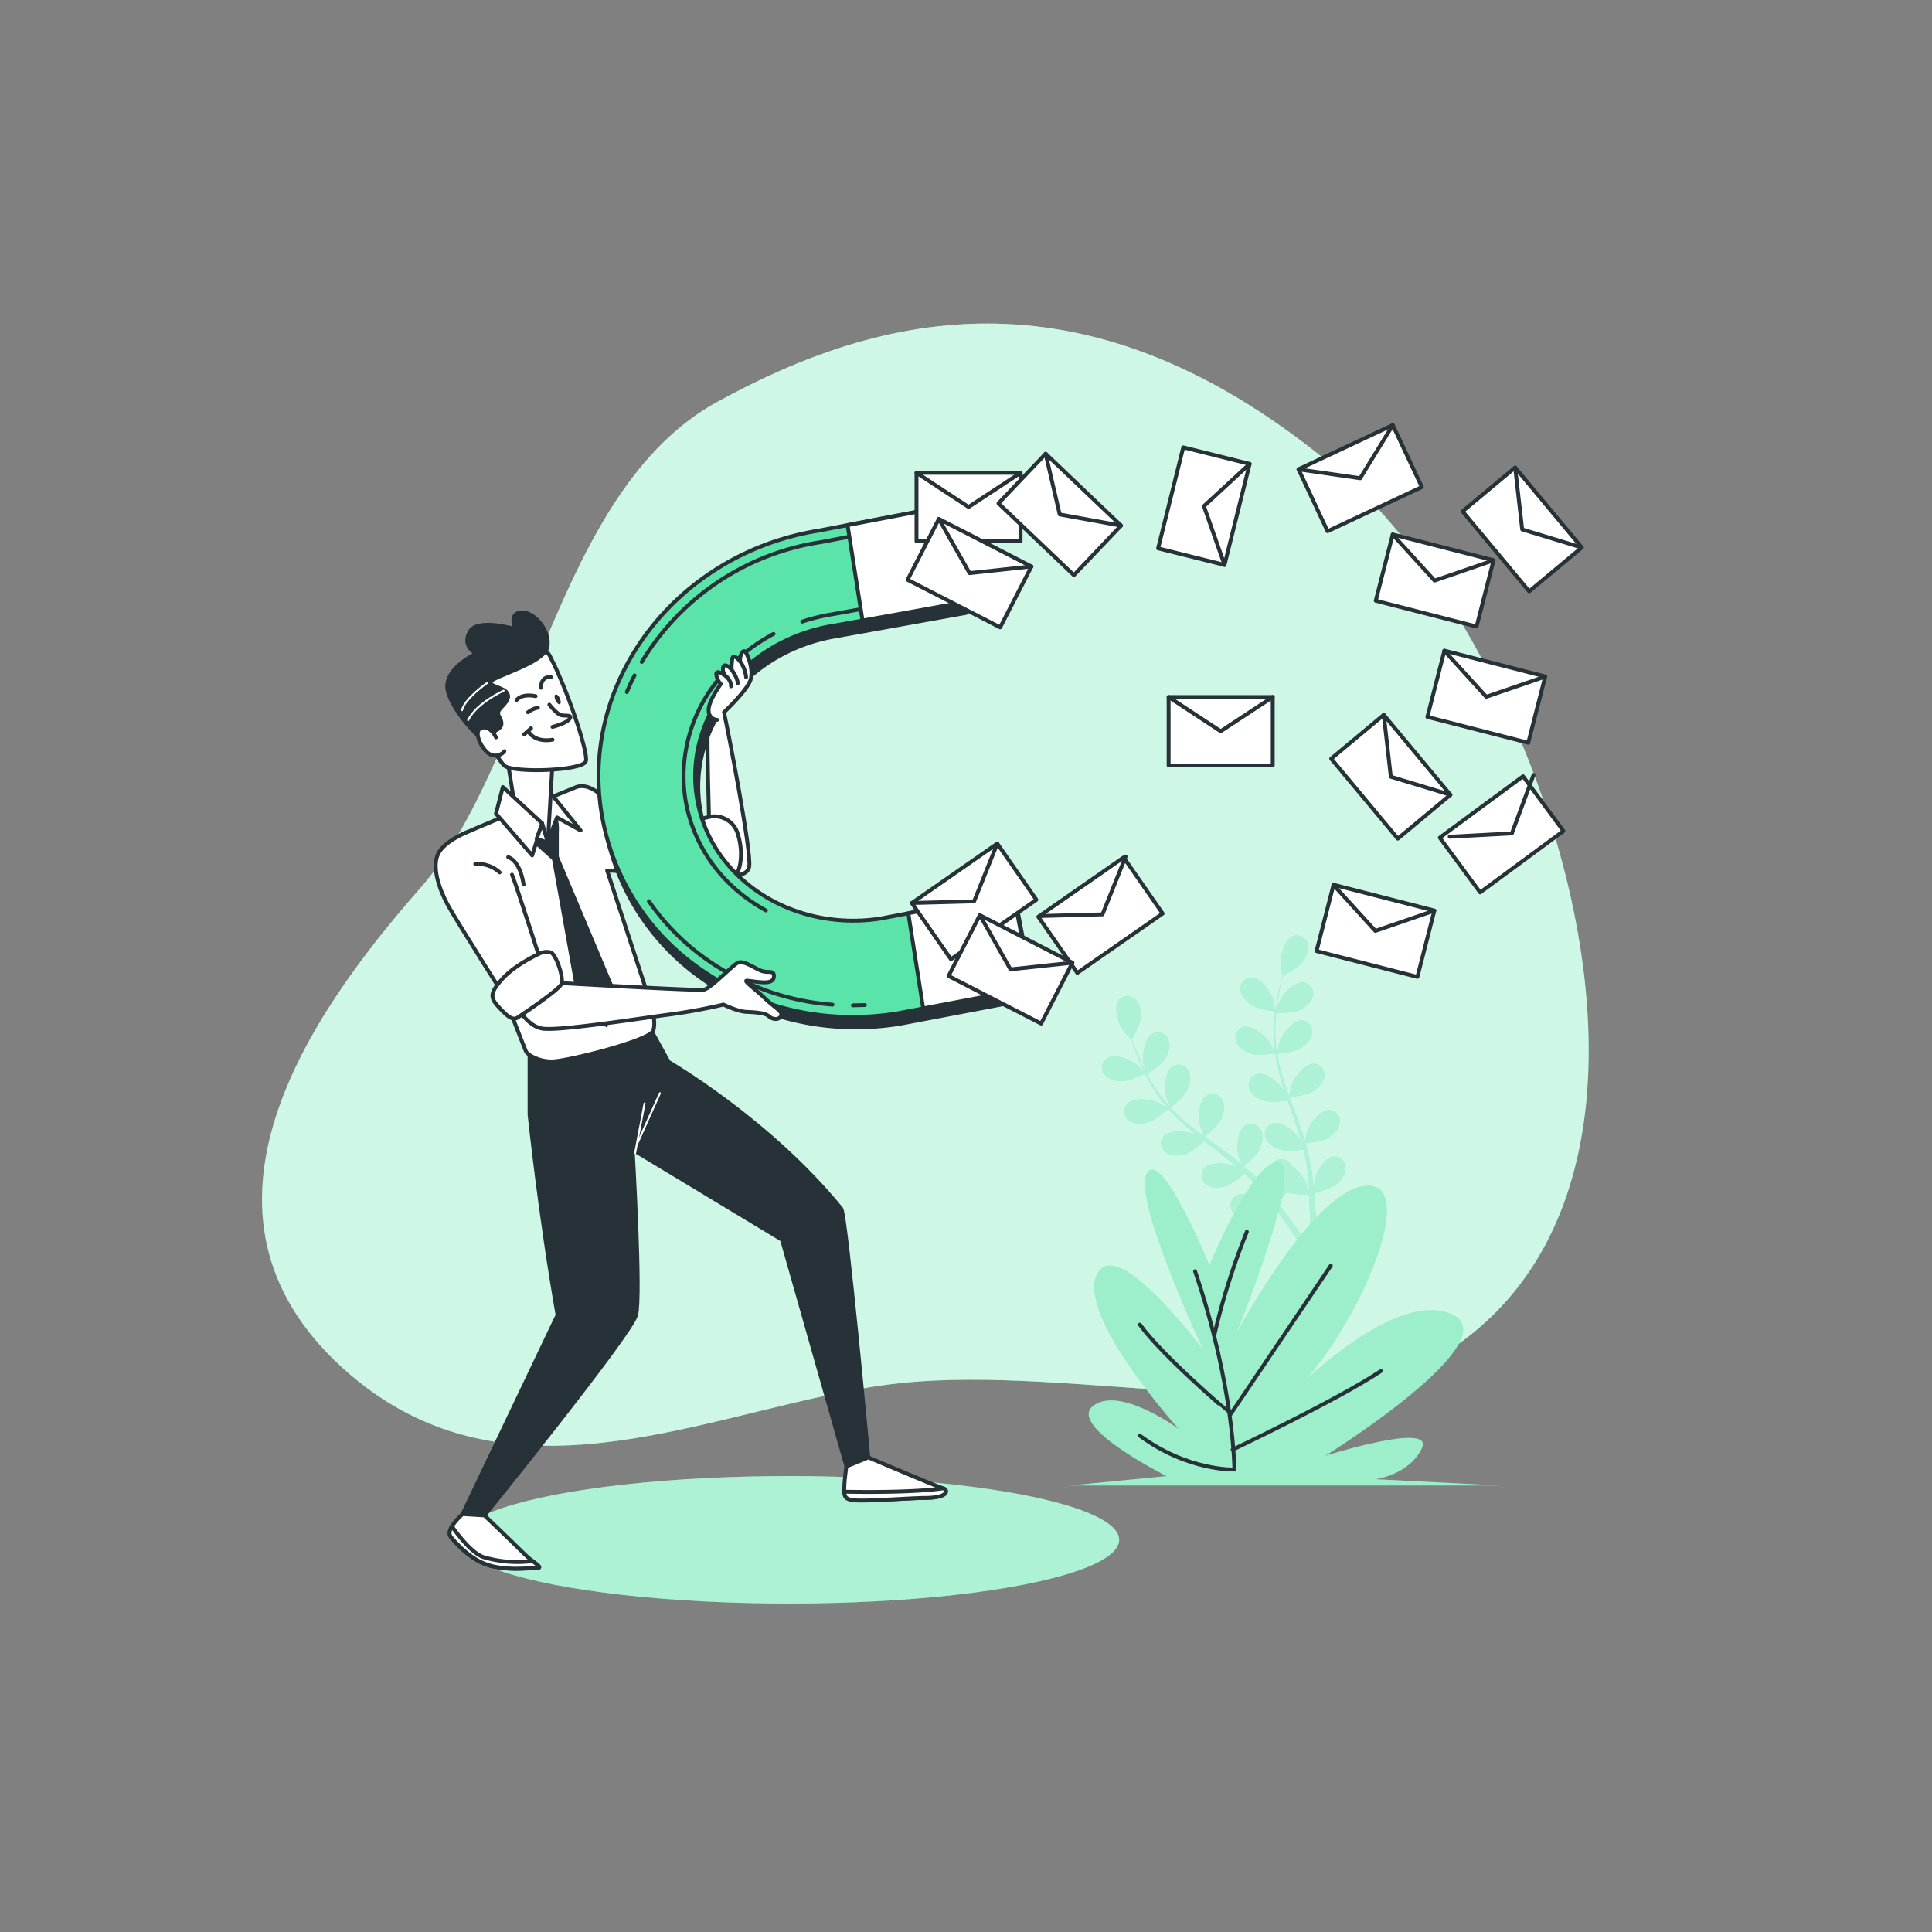 <svg xmlns="http://www.w3.org/2000/svg" viewBox="0 0 500 500"><rect x="0" y="0" width="500" height="500" fill="#808080" stroke="none"/><g id="freepik--background-simple--inject-23"><path d="M410.2,288.08c7.17-59.18-27.56-135.61-63.56-166.08-65-55-119-41-161-18s-48,93-77,126-64,84-20,124,98,9,144,4,107,13,140-7C395.68,337,407,314.24,410.2,288.08Z" style="fill:#5BE4A9"></path><path d="M410.2,288.08c7.17-59.18-27.56-135.61-63.56-166.08-65-55-119-41-161-18s-48,93-77,126-64,84-20,124,98,9,144,4,107,13,140-7C395.68,337,407,314.24,410.2,288.08Z" style="fill:#fff;opacity:0.7"></path></g><g id="freepik--Shadow--inject-23"><ellipse cx="204.14" cy="398.5" rx="85.5" ry="16.5" style="fill:#5BE4A9"></ellipse><ellipse cx="204.14" cy="398.5" rx="85.5" ry="16.5" style="fill:#fff;opacity:0.5"></ellipse></g><g id="freepik--Plants--inject-23"><path d="M330.08,261.73s-.54-2.9-.6-3.08c-.67-2.07-3.18-5.68-5.62-5.67a2.89,2.89,0,0,0-2.78,3.28c.18,1.71,1.72,3.17,3.11,4C325.82,261.26,330.08,261.73,330.08,261.73Z" style="fill:#5BE4A9"></path><path d="M334.8,242.2c-2.29.83-3.44,5.07-3.36,7.25,0,.19.44,3.11.48,3.09l0,0c-.18.67-.37,1.39-.57,2.18-.34,1.46-.72,3.12-1,4.94a49.47,49.47,0,0,0-.65,5.95,36.93,36.93,0,0,0,.22,6.68s0,.06,0,.08c-.3-.65-1.2-2.43-1.29-2.56-1.19-1.82-4.57-4.63-6.92-4A2.88,2.88,0,0,0,320,269.7c.62,1.6,2.49,2.6,4.06,3.05,1.76.5,5.69-.09,6-.14a52.28,52.28,0,0,0,1.45,6.66c.36,1.27.76,2.55,1.18,3.82-.27-.55-.53-1-.57-1.11-1.19-1.82-4.57-4.64-6.92-4a2.9,2.9,0,0,0-1.81,3.9c.62,1.6,2.49,2.6,4.06,3.05s4.94,0,5.83-.12c.17.49.33,1,.5,1.46.8,2.33,1.61,4.65,2.34,7,.26.81.48,1.62.71,2.43-.25-.49-.46-.9-.5-1-1.19-1.82-4.57-4.64-6.92-4a2.88,2.88,0,0,0-1.81,3.89c.62,1.61,2.49,2.61,4.06,3s4.62.06,5.67-.09c.21.83.42,1.67.58,2.49.1.56.23,1.09.3,1.66l.24,1.67c.11,1.06.23,2.16.31,3.2.06.73.1,1.42.15,2.11-.24-.81-.76-2.38-.82-2.51a11.22,11.22,0,0,0-3.73-4.24,3.36,3.36,0,0,0-.31-.56,2.88,2.88,0,0,0-4.24-.66c-1.85,1.59-1.39,6-.54,8,0,.12.74,1.34,1.18,2.1-.33-.41-.64-.81-1-1.23-.68-.82-1.38-1.63-2.13-2.5-.37-.41-.75-.83-1.14-1.24s-.82-.82-1.23-1.24c-1-.94-2-1.85-3.07-2.74.72-.59,3.27-2.74,4-4.2s1.25-3.51.49-5.05a2.89,2.89,0,0,0-4.09-1.3c-2.07,1.3-2.28,5.69-1.74,7.8,0,.13.59,1.6.91,2.4-.65-.53-1.29-1.06-1.95-1.58-1.93-1.49-3.93-2.94-5.91-4.39l-1.82-1.34c.26-.21,3.34-2.7,4.16-4.34.73-1.45,1.26-3.5.49-5a2.87,2.87,0,0,0-4.09-1.29c-2.07,1.29-2.27,5.68-1.74,7.79,0,.16.84,2.28,1.07,2.81-1.32-1-2.64-2-3.89-3a49.41,49.41,0,0,1-4.83-4.49c.12-.09,3.35-2.68,4.19-4.35.73-1.45,1.25-3.51.49-5.05a2.89,2.89,0,0,0-4.09-1.3c-2.07,1.3-2.28,5.69-1.74,7.8,0,.14.64,1.75.95,2.51l-.12.07a36.76,36.76,0,0,1-4-5.31c-.65-1-1.21-2.05-1.74-3.06.65-.42,3.6-2.37,4.52-3.79s1.63-3.35,1-5a2.88,2.88,0,0,0-3.92-1.74c-2.2,1.06-2.88,5.41-2.58,7.56,0,.12.31,1.29.54,2.14-.23-.45-.48-.92-.69-1.36-.8-1.66-1.43-3.23-2-4.63-.31-.79-.57-1.52-.81-2.2.43-.74,2.09-3.77,2.25-5.42s-.09-3.73-1.36-4.89a2.9,2.9,0,0,0-4.29.26c-1.45,2-.06,6.13,1.2,7.9.1.16,2.08,2.36,2.11,2.32l0,0c.22.66.45,1.36.73,2.13.52,1.41,1.12,3,1.89,4.68a51.77,51.77,0,0,0,2.73,5.31,37.67,37.67,0,0,0,3.88,5.45l.06.06c-.61-.37-2.35-1.36-2.49-1.42-2-.86-6.37-1.35-8,.49a2.88,2.88,0,0,0,.64,4.25c1.4,1,3.51.79,5.06.3,1.75-.55,4.7-3.21,4.94-3.43a50,50,0,0,0,4.88,4.76c1,.86,2,1.7,3.09,2.53l-1.09-.61c-2-.86-6.37-1.34-8,.5a2.87,2.87,0,0,0,.64,4.24c1.4,1,3.51.8,5.06.31s4.14-2.72,4.81-3.32l1.21.95c2,1.49,3.92,3,5.8,4.5.66.53,1.29,1.08,1.92,1.63-.47-.27-.88-.5-.94-.52-2-.86-6.37-1.35-8,.49a2.88,2.88,0,0,0,.63,4.24c1.41,1,3.52.8,5.07.31s3.88-2.5,4.68-3.21c.64.58,1.27,1.17,1.86,1.76.39.41.79.78,1.16,1.22l1.12,1.26c.68.83,1.39,1.68,2,2.5.45.57.87,1.12,1.29,1.68-.65-.54-1.95-1.57-2.07-1.65-1.84-1.15-6.09-2.29-7.95-.72a2.9,2.9,0,0,0,0,4.3c1.23,1.19,3.35,1.32,5,1.07,1.77-.28,5-2.36,5.36-2.63.7.92,1.37,1.83,2,2.69,2.16,3,3.84,5.54,5,7.34l.12.19,1.49-.73c-.08-.11-.15-.23-.24-.35-1.2-1.8-2.95-4.35-5.19-7.31-.71-.94-1.48-1.93-2.29-2.93a30.89,30.89,0,0,0,2.32-2.87,21.16,21.16,0,0,0,5.74.7c.07,1.15.14,2.27.18,3.33.15,3.68.14,6.74.1,8.88v.25l1.64-.79c0-2.13-.08-5-.3-8.41-.07-1.17-.17-2.42-.29-3.7.46-.12,4.17-1.07,5.57-2.19s2.6-2.66,2.56-4.38a2.89,2.89,0,0,0-3.18-2.89c-2.41.31-4.44,4.21-4.84,6.35,0,.13-.12,1.52-.17,2.41-.05-.53-.1-1-.15-1.57-.11-1.07-.25-2.13-.39-3.27l-.27-1.66c-.08-.56-.24-1.14-.35-1.71-.29-1.32-.66-2.65-1-4,.93-.1,4.24-.49,5.66-1.3s3-2.24,3.19-3.94a2.88,2.88,0,0,0-2.7-3.34c-2.44-.06-5,3.49-5.75,5.54,0,.13-.39,1.66-.57,2.51-.24-.8-.48-1.6-.75-2.4-.79-2.3-1.65-4.61-2.51-6.92-.26-.7-.51-1.41-.77-2.12.33,0,4.28-.41,5.86-1.32,1.41-.81,3-2.23,3.2-3.94a2.89,2.89,0,0,0-2.7-3.34c-2.44-.06-5,3.49-5.75,5.54-.06.16-.56,2.37-.66,2.93-.56-1.55-1.1-3.11-1.58-4.67a51.27,51.27,0,0,1-1.55-6.4c.16,0,4.27-.39,5.9-1.33,1.41-.81,3-2.23,3.19-3.94a2.88,2.88,0,0,0-2.7-3.34c-2.43-.06-5,3.49-5.75,5.55,0,.13-.42,1.81-.59,2.61h-.14a38.57,38.57,0,0,1-.37-6.62c0-1.21.12-2.38.24-3.51.77,0,4.31,0,5.86-.67s3.21-1.89,3.61-3.56a2.9,2.9,0,0,0-2.32-3.62c-2.41-.33-5.38,2.92-6.32,4.88-.05.11-.45,1.25-.73,2.09.06-.51.11-1,.18-1.52.25-1.83.59-3.49.9-4.95.18-.84.37-1.59.54-2.28.77-.39,3.82-2,4.87-3.29s2-3.16,1.56-4.83A2.89,2.89,0,0,0,334.8,242.2Z" style="fill:#5BE4A9"></path><path d="M290.73,279.78c1.91-.08,5.72-2,5.72-2s-2.05-2.11-2.2-2.23c-1.7-1.36-5.79-3-7.82-1.63a2.88,2.88,0,0,0-.5,4.26C287,279.47,289.11,279.84,290.73,279.78Z" style="fill:#5BE4A9"></path><g style="opacity:0.5"><path d="M330.08,261.73s-.54-2.9-.6-3.08c-.67-2.07-3.18-5.68-5.62-5.67a2.89,2.89,0,0,0-2.78,3.28c.18,1.71,1.72,3.17,3.11,4C325.82,261.26,330.08,261.73,330.08,261.73Z" style="fill:#fff"></path><path d="M334.8,242.2c-2.29.83-3.44,5.07-3.36,7.25,0,.19.44,3.11.48,3.09l0,0c-.18.67-.37,1.39-.57,2.18-.34,1.46-.72,3.12-1,4.94a49.47,49.47,0,0,0-.65,5.95,36.93,36.93,0,0,0,.22,6.68s0,.06,0,.08c-.3-.65-1.2-2.43-1.29-2.56-1.19-1.82-4.57-4.63-6.92-4A2.88,2.88,0,0,0,320,269.7c.62,1.6,2.49,2.6,4.06,3.05,1.76.5,5.69-.09,6-.14a52.28,52.28,0,0,0,1.45,6.66c.36,1.27.76,2.55,1.18,3.82-.27-.55-.53-1-.57-1.11-1.19-1.82-4.57-4.64-6.92-4a2.9,2.9,0,0,0-1.81,3.9c.62,1.6,2.49,2.6,4.06,3.05s4.94,0,5.83-.12c.17.49.33,1,.5,1.46.8,2.33,1.61,4.65,2.34,7,.26.81.48,1.62.71,2.43-.25-.49-.46-.9-.5-1-1.19-1.82-4.57-4.64-6.92-4a2.88,2.88,0,0,0-1.81,3.89c.62,1.61,2.49,2.61,4.06,3s4.62.06,5.67-.09c.21.83.42,1.67.58,2.49.1.56.23,1.09.3,1.66l.24,1.67c.11,1.06.23,2.16.31,3.2.06.73.1,1.42.15,2.11-.24-.81-.76-2.38-.82-2.51a11.22,11.22,0,0,0-3.73-4.24,3.36,3.36,0,0,0-.31-.56,2.88,2.88,0,0,0-4.24-.66c-1.85,1.59-1.39,6-.54,8,0,.12.74,1.34,1.18,2.1-.33-.41-.64-.81-1-1.23-.68-.82-1.38-1.63-2.13-2.5-.37-.41-.75-.83-1.14-1.24s-.82-.82-1.23-1.24c-1-.94-2-1.85-3.07-2.74.72-.59,3.27-2.74,4-4.2s1.25-3.51.49-5.05a2.89,2.89,0,0,0-4.09-1.3c-2.07,1.3-2.28,5.69-1.74,7.8,0,.13.59,1.6.91,2.4-.65-.53-1.29-1.06-1.95-1.58-1.93-1.49-3.93-2.94-5.91-4.39l-1.82-1.34c.26-.21,3.34-2.7,4.16-4.34.73-1.45,1.26-3.5.49-5a2.87,2.87,0,0,0-4.09-1.29c-2.07,1.29-2.27,5.68-1.74,7.79,0,.16.84,2.28,1.07,2.81-1.32-1-2.64-2-3.89-3a49.41,49.41,0,0,1-4.83-4.49c.12-.09,3.35-2.68,4.19-4.35.73-1.45,1.25-3.51.49-5.05a2.89,2.89,0,0,0-4.09-1.3c-2.07,1.3-2.28,5.69-1.74,7.8,0,.14.64,1.75.95,2.51l-.12.07a36.76,36.76,0,0,1-4-5.31c-.65-1-1.21-2.05-1.74-3.06.65-.42,3.6-2.37,4.52-3.79s1.63-3.35,1-5a2.88,2.88,0,0,0-3.92-1.74c-2.2,1.06-2.88,5.41-2.58,7.56,0,.12.31,1.29.54,2.14-.23-.45-.48-.92-.69-1.36-.8-1.66-1.43-3.23-2-4.63-.31-.79-.57-1.52-.81-2.2.43-.74,2.09-3.77,2.25-5.42s-.09-3.73-1.36-4.89a2.9,2.9,0,0,0-4.29.26c-1.45,2-.06,6.13,1.2,7.9.1.16,2.08,2.36,2.11,2.32l0,0c.22.66.45,1.36.73,2.13.52,1.41,1.12,3,1.89,4.68a51.77,51.77,0,0,0,2.73,5.31,37.67,37.67,0,0,0,3.88,5.45l.06.06c-.61-.37-2.35-1.36-2.49-1.42-2-.86-6.37-1.35-8,.49a2.88,2.88,0,0,0,.64,4.25c1.4,1,3.51.79,5.06.3,1.75-.55,4.7-3.21,4.94-3.43a50,50,0,0,0,4.88,4.76c1,.86,2,1.7,3.09,2.53l-1.09-.61c-2-.86-6.37-1.34-8,.5a2.87,2.87,0,0,0,.64,4.24c1.4,1,3.51.8,5.06.31s4.14-2.72,4.81-3.32l1.21.95c2,1.49,3.92,3,5.8,4.5.66.53,1.29,1.08,1.92,1.63-.47-.27-.88-.5-.94-.52-2-.86-6.37-1.35-8,.49a2.88,2.88,0,0,0,.63,4.24c1.41,1,3.52.8,5.07.31s3.88-2.5,4.68-3.21c.64.58,1.27,1.17,1.86,1.76.39.41.79.78,1.16,1.22l1.12,1.26c.68.83,1.39,1.68,2,2.5.45.57.87,1.12,1.29,1.68-.65-.54-1.95-1.57-2.07-1.65-1.84-1.15-6.09-2.29-7.95-.72a2.9,2.9,0,0,0,0,4.3c1.23,1.19,3.35,1.32,5,1.07,1.77-.28,5-2.36,5.36-2.63.7.92,1.37,1.83,2,2.69,2.16,3,3.84,5.54,5,7.34l.12.19,1.49-.73c-.08-.11-.15-.23-.24-.35-1.2-1.8-2.95-4.35-5.19-7.31-.71-.94-1.48-1.93-2.29-2.93a30.89,30.89,0,0,0,2.32-2.87,21.16,21.16,0,0,0,5.74.7c.07,1.15.14,2.27.18,3.33.15,3.68.14,6.74.1,8.88v.25l1.64-.79c0-2.13-.08-5-.3-8.41-.07-1.17-.17-2.42-.29-3.7.46-.12,4.17-1.07,5.57-2.19s2.6-2.66,2.56-4.38a2.89,2.89,0,0,0-3.18-2.89c-2.41.31-4.44,4.21-4.84,6.35,0,.13-.12,1.52-.17,2.41-.05-.53-.1-1-.15-1.57-.11-1.07-.25-2.13-.39-3.27l-.27-1.66c-.08-.56-.24-1.14-.35-1.71-.29-1.32-.66-2.65-1-4,.93-.1,4.24-.49,5.66-1.3s3-2.24,3.19-3.94a2.88,2.88,0,0,0-2.7-3.34c-2.44-.06-5,3.49-5.75,5.54,0,.13-.39,1.66-.57,2.51-.24-.8-.48-1.6-.75-2.4-.79-2.3-1.65-4.61-2.51-6.92-.26-.7-.51-1.41-.77-2.12.33,0,4.28-.41,5.86-1.32,1.41-.81,3-2.23,3.2-3.94a2.89,2.89,0,0,0-2.7-3.34c-2.44-.06-5,3.49-5.75,5.54-.06.16-.56,2.37-.66,2.93-.56-1.55-1.1-3.11-1.58-4.67a51.27,51.27,0,0,1-1.55-6.4c.16,0,4.27-.39,5.9-1.33,1.41-.81,3-2.23,3.19-3.94a2.88,2.88,0,0,0-2.7-3.34c-2.43-.06-5,3.49-5.75,5.55,0,.13-.42,1.81-.59,2.61h-.14a38.57,38.57,0,0,1-.37-6.62c0-1.21.12-2.38.24-3.51.77,0,4.31,0,5.86-.67s3.21-1.89,3.61-3.56a2.9,2.9,0,0,0-2.32-3.62c-2.41-.33-5.38,2.92-6.32,4.88-.05.11-.45,1.25-.73,2.09.06-.51.11-1,.18-1.52.25-1.83.59-3.49.9-4.95.18-.84.37-1.59.54-2.28.77-.39,3.82-2,4.87-3.29s2-3.16,1.56-4.83A2.89,2.89,0,0,0,334.8,242.2Z" style="fill:#fff"></path><path d="M290.73,279.78c1.91-.08,5.72-2,5.72-2s-2.05-2.11-2.2-2.23c-1.7-1.36-5.79-3-7.82-1.63a2.88,2.88,0,0,0-.5,4.26C287,279.47,289.11,279.84,290.73,279.78Z" style="fill:#fff"></path></g><path d="M313,327.48s11.55-27.87,18-26.66-11.09,44.43-11.09,44.43,20.34-38.37,34.21-38.37-5.09,42.41-22.65,56.54c0,0,27.73-29.88,43.91-23.42S343,376.75,343,376.75s28.2-8.89,25-2-12,8.07-12,8.07l31.89,1.62H276.92l25-2.42S276,369.07,282.93,363.82s22.19,6.06,22.19,6.06-26.35-29.08-21.27-40,27.74,19.79,27.74,19.79-18.49-39.17-14.79-46S313,327.48,313,327.48Z" style="fill:#5BE4A9"></path><path d="M313,327.48s11.55-27.87,18-26.66-11.09,44.43-11.09,44.43,20.34-38.37,34.21-38.37-5.09,42.41-22.65,56.54c0,0,27.73-29.88,43.91-23.42S343,376.75,343,376.75s28.2-8.89,25-2-12,8.07-12,8.07l31.89,1.62H276.92l25-2.42S276,369.07,282.93,363.82s22.19,6.06,22.19,6.06-26.35-29.08-21.27-40,27.74,19.79,27.74,19.79-18.49-39.17-14.79-46S313,327.48,313,327.48Z" style="fill:#fff;opacity:0.4"></path><path d="M309.28,329c10.17,30,10.17,51.31,10.17,51.31s-12,.46-24.5-8.78" style="fill:none;stroke:#263238;stroke-linecap:round;stroke-linejoin:round"></path><path d="M314.36,345.13a179.7,179.7,0,0,1,8.32-26.35" style="fill:none;stroke:#263238;stroke-linecap:round;stroke-linejoin:round"></path><path d="M344.41,327.56l-25.89,38.37S301,351.14,295,342.81" style="fill:none;stroke:#263238;stroke-linecap:round;stroke-linejoin:round"></path><path d="M319,375.17s27.28-12.94,38.37-20.34" style="fill:none;stroke:#263238;stroke-linecap:round;stroke-linejoin:round"></path></g><g id="freepik--Character--inject-23"><path d="M137.05,271.18v17.33s2.77,26.43,7.25,51.83l-24.58,51.5,5.66.34s37.9-46.84,39.23-51.84-.89-42.83-.89-42.83l38.66,23.33,16.67,58.67,5.67-2.33s-5.78-62.83-7-64.34c-18.55-22.87-44.67-38-44.67-38l-5.33-9.66Z" style="fill:#263238;stroke:#263238;stroke-linecap:round;stroke-linejoin:round"></path><line x1="164.38" y1="298.37" x2="166.81" y2="285.57" style="fill:none;stroke:#fff;stroke-linecap:round;stroke-linejoin:round;stroke-width:0.5px"></line><line x1="165.04" y1="295.72" x2="170.78" y2="282.92" style="fill:none;stroke:#fff;stroke-linecap:round;stroke-linejoin:round;stroke-width:0.5px"></line><path d="M183.61,215.91s-1.35,7.38.6,9.07,8.88,2.77,9.67-.59-5.73-36.7-6.52-40.06-3.15-1.38-3.94-.39S183.61,215.91,183.61,215.91Z" style="fill:#fff;stroke:#263238;stroke-linecap:round;stroke-linejoin:round"></path><path d="M149.18,203.68s-21.68,8.74-28.38,11.72-3.14,9.67-2.14,12,17.08,44,17.48,44.75,3,2.56,6.72,2.55,25.44-5.39,26.22-8-.61-6.71-.61-6.71l-11.34-34.7s27.64,1.5,29,1.3,4.92-4.55.76-8.68-30.22-11.17-31.6-12.35S151.55,202.88,149.18,203.68Z" style="fill:#fff;stroke:#263238;stroke-linecap:round;stroke-linejoin:round"></path><path d="M137.16,217.38l5.72,5.15,6.87,38.35,7.44,5.15,1.43-11.16-14-33.2v-6c0-1.43.57-4.87-3.15-6.58S132.58,209.94,137.16,217.38Z" style="fill:#263238"></path><path d="M183,211.56s-3.55,0-4.73,7.31.59,8.68,2.56,9.07,6.51,2,8.88-.39,2.57-7.7,1.19-11.84A6.27,6.27,0,0,0,183,211.56Z" style="fill:#fff;stroke:#263238;stroke-linecap:round;stroke-linejoin:round"></path><polygon points="141.38 203.87 150.26 214.92 144.15 211.56 141.97 217.29 141.38 203.87" style="fill:#fff;stroke:#263238;stroke-linecap:round;stroke-linejoin:round"></polygon><polygon points="142.96 197.95 141.78 218.08 133.29 209 131.32 196.57 142.96 197.95" style="fill:#fff;stroke:#263238;stroke-linecap:round;stroke-linejoin:round"></polygon><polygon points="130.13 203.67 140.31 213.08 137.73 221.38 128.36 210.58 130.13 203.67" style="fill:#fff;stroke:#263238;stroke-linecap:round;stroke-linejoin:round"></polygon><path d="M221.49,265.87a68.35,68.35,0,0,1-38.34-11.6,61.12,61.12,0,0,1-26.75-41.41C151,178.45,176.24,145.81,212.74,140l33.75-6.47L250,158.62l-32.78,5.89-.36.07c-23,3.59-39,23.51-35.72,44.42s24.56,34.91,47.46,31.43L263,233.88l4.68,24.46L233,264.93l-.4.07A72.24,72.24,0,0,1,221.49,265.87Z" style="fill:#263238;stroke:#263238;stroke-linecap:round;stroke-linejoin:round"></path><path d="M220.72,263.18a68.35,68.35,0,0,1-38.34-11.6,61.12,61.12,0,0,1-26.75-41.41c-5.42-34.41,19.84-67.06,56.34-72.86l33.75-6.47,3.46,25.09-32.78,5.89a2.25,2.25,0,0,1-.36.06c-23,3.59-39,23.52-35.71,44.43s24.55,34.91,47.46,31.43l34.48-6.55L267,255.65l-34.7,6.59-.4.07A72.24,72.24,0,0,1,220.72,263.18Z" style="fill:#5BE4A9;stroke:#263238;stroke-linecap:round;stroke-linejoin:round"></path><path d="M215.44,260a65,65,0,0,1-31.38-10.88,60.55,60.55,0,0,1-16.13-15.89" style="fill:#5BE4A9;stroke:#263238;stroke-linecap:round;stroke-linejoin:round"></path><path d="M223.84,260.1c-1,0-2.08.08-3.12.08" style="fill:#5BE4A9;stroke:#263238;stroke-linecap:round;stroke-linejoin:round"></path><path d="M200.2,164.05a45.59,45.59,0,0,0-15.46,13.31,39.33,39.33,0,0,0-7.38,29.41c2,12.5,9.84,22.85,20.85,28.85" style="fill:none;stroke:#263238;stroke-linecap:round;stroke-linejoin:round"></path><path d="M166.09,171.3a65.55,65.55,0,0,1,46.35-31l30.74-5.89,2.63,19.1-30.24,5.43a50.53,50.53,0,0,0-7.94,1.93" style="fill:none;stroke:#263238;stroke-linecap:round;stroke-linejoin:round"></path><path d="M162.22,179.09q.9-2.19,2-4.3" style="fill:none;stroke:#263238;stroke-linecap:round;stroke-linejoin:round"></path><polygon points="223.22 160.6 249.18 155.93 245.72 130.84 219.35 135.9 223.22 160.6" style="fill:#fff;stroke:#263238;stroke-linecap:round;stroke-linejoin:round"></polygon><polygon points="266.95 255.65 262.27 231.19 235.07 236.35 238.92 260.97 266.95 255.65" style="fill:#fff;stroke:#263238;stroke-linecap:round;stroke-linejoin:round"></polygon><path d="M143.87,254.34s36.45,2.1,38.25,1.8,7.44-6.33,8.86-7,4.28,1.41,6,2.09,3.17-.23,3.3,1.16-.89,1.93-2.86,1.83-3.15-.37-4.13-.42,2.06,2.09,4.7,4.6,4.76,3.41,4.11,4.56-2.22.87-3.17,0-3.7-1-5.87-1.1-5.83-1.88-5.83-1.88a143.7,143.7,0,0,1-15.36,2.75c-11.15,1.59-26.88,3.93-31.21,3.5s-7.18-6.3-7.18-6.3Z" style="fill:#fff;stroke:#263238;stroke-linecap:round;stroke-linejoin:round"></path><path d="M120.8,215.4s-5.86,2.28-7.44,5.64.2,8.88,2.56,13.22,16.78,27,16.78,27l8.68-7.89s-7.89-24.86-8.88-27" style="fill:#fff;stroke:#263238;stroke-linecap:round;stroke-linejoin:round"></path><path d="M123,223.6a8.48,8.48,0,0,1,6.31,2.17" style="fill:none;stroke:#263238;stroke-linecap:round;stroke-linejoin:round"></path><path d="M131.51,221.83s3,.59,4,7.1" style="fill:none;stroke:#263238;stroke-linecap:round;stroke-linejoin:round"></path><path d="M139.41,246.89s-6.12,2.76-9.47,6.51-3,4.93-.79,7.3,3.55,3.55,4.93,2.57,10.66-7.11,11.25-8.69-1.38-7.49-2.76-8.09A4.2,4.2,0,0,0,139.41,246.89Z" style="fill:#fff;stroke:#263238;stroke-linecap:round;stroke-linejoin:round"></path><path d="M187.36,184.33s6.12-5.72,6.91-8.49-1-7.1-1.58-7.3-1.18,1-1.18,2.57c0,0-1.78-2.17-2-.59a25.66,25.66,0,0,0-.19,2.76s-1.78-2-2.17-.59a2.42,2.42,0,0,0,.79,2.37s-2.57-2-2.57-.6a4.25,4.25,0,0,0,1.18,2.57s-3.35,4.54-3.15,6.91a2.29,2.29,0,0,0,2.17,2.36" style="fill:#fff;stroke:#263238;stroke-linecap:round;stroke-linejoin:round"></path><path d="M188,175.06s1.38,1.38,1.18,2.56" style="fill:none;stroke:#263238;stroke-linecap:round;stroke-linejoin:round"></path><path d="M189.34,173.28s1.58,2.17,1.58,3.55" style="fill:none;stroke:#263238;stroke-linecap:round;stroke-linejoin:round"></path><path d="M191.51,171.11a8.57,8.57,0,0,1,1.58,4.14" style="fill:none;stroke:#263238;stroke-linecap:round;stroke-linejoin:round"></path><path d="M125.38,392.18s8,7.66,10.34,10,5.33,3.66,3,3.66-7.34.67-12-.66-8.34-5.34-10-7.34,3-6,3-6Z" style="fill:#fff;stroke:#263238;stroke-linecap:round;stroke-linejoin:round"></path><path d="M137.82,404a30.9,30.9,0,0,1-12.62-1c-3.12-1-6.84-6-8.25-8-.59,1-.86,2-.23,2.79,1.66,2,5.33,6,10,7.34s9.66.66,12,.66C140.36,405.84,139.36,405.18,137.82,404Z" style="fill:#fff;stroke:#263238;stroke-linecap:round;stroke-linejoin:round"></path><path d="M224.72,377.18s18,7.66,19.33,8,1.6,2.46-4.61,2.46c-2.67,0-12.73.66-15.06.66s-5,.21-5.66-1.12.33-7.67.33-7.67Z" style="fill:#fff;stroke:#263238;stroke-linecap:round;stroke-linejoin:round"></path><path d="M244.05,385.18l-.05,0c-7.74,1.14-21.66.95-25.49.87a3.1,3.1,0,0,0,.21,1.15c.66,1.33,3.32,1.12,5.66,1.12s12.39-.66,15.06-.66C245.65,387.64,245.38,385.51,244.05,385.18Z" style="fill:#fff;stroke:#263238;stroke-linecap:round;stroke-linejoin:round"></path><polygon points="140.31 213.08 141.78 218.08 138.88 217.09 140.31 213.08" style="fill:#fff;stroke:#263238;stroke-linecap:round;stroke-linejoin:round"></polygon><path d="M142.57,170.32s-1.19-3.55-6.12-3.95-13.82,6.71-14.61,11.65,6.52,18.15,8.69,20.12,20.52,1.39,21.11-1.18S146.51,177.82,142.57,170.32Z" style="fill:#fff;stroke:#263238;stroke-linecap:round;stroke-linejoin:round"></path><path d="M142.17,182.36s2,2.56,3.16,2.76,3-.2,2,1-4.34,2-4.34,2" style="fill:none;stroke:#263238;stroke-linecap:round;stroke-linejoin:round"></path><path d="M143,191.43s-4.34,1-6.31-2.17" style="fill:none;stroke:#263238;stroke-linecap:round;stroke-linejoin:round"></path><line x1="137.44" y1="188.47" x2="135.66" y2="190.05" style="fill:none;stroke:#263238;stroke-linecap:round;stroke-linejoin:round"></line><path d="M136.65,184.33a6.11,6.11,0,0,1,2.56-1.18" style="fill:none;stroke:#263238;stroke-linecap:round;stroke-linejoin:round"></path><path d="M133.69,181.17s1.18-1.77,4.93-1" style="fill:none;stroke:#263238;stroke-linecap:round;stroke-linejoin:round"></path><path d="M140,178s-.2-3,2.57-2.77" style="fill:none;stroke:#263238;stroke-linecap:round;stroke-linejoin:round"></path><path d="M144.88,180.73c.32.7.33,1.37,0,1.51s-.79-.33-1.11-1-.32-1.37,0-1.5S144.57,180,144.88,180.73Z" style="fill:#263238"></path><path d="M126.78,189.66s3-.79,3-2.37-1.19-2-.79-3.16,3.16-2.76,2.37-4.54-4.74-1.77-4.34-3.15,13.61-4.74,14.6-8.88-3.36-9.28-6.71-9.08-1.58,4.34-1.58,4.34-9.87-3-11.84.79,1.78,5.53,1.78,5.53-6.91,3.15-7.5,7.89,7.69,13.81,9.47,14.4S126.78,189.66,126.78,189.66Z" style="fill:#263238;stroke:#263238;stroke-linecap:round;stroke-linejoin:round"></path><path d="M126,176.8s-5.66,3.91-6.44,7" style="fill:none;stroke:#fff;stroke-linecap:round;stroke-linejoin:round;stroke-width:0.5px"></path><path d="M130.34,178.75s-7,3.13-9.18,7.62" style="fill:none;stroke:#fff;stroke-linecap:round;stroke-linejoin:round;stroke-width:0.5px"></path><path d="M128.36,190.84s-1.19-2.76-3.36-2.56-1.58,3.35.59,5.92,4.74.79,4.94.2" style="fill:#fff;stroke:#263238;stroke-linecap:round;stroke-linejoin:round"></path></g><g id="freepik--Emails--inject-23"><rect x="302.44" y="180.39" width="26.94" height="17.71" style="fill:#fff;stroke:#263238;stroke-linecap:round;stroke-linejoin:round"></rect><polyline points="302.44 180.39 315.91 189.24 329.38 180.39" style="fill:none;stroke:#263238;stroke-linecap:round;stroke-linejoin:round"></polyline><rect x="357.8" y="141.4" width="26.94" height="17.71" transform="translate(48.88 -87.41) rotate(14.36)" style="fill:#fff;stroke:#263238;stroke-linecap:round;stroke-linejoin:round"></rect><polyline points="360.42 138.33 371.27 150.25 386.52 145.01" style="fill:none;stroke:#263238;stroke-linecap:round;stroke-linejoin:round"></polyline><rect x="342.47" y="232.06" width="26.94" height="17.71" transform="translate(70.9 -80.77) rotate(14.36)" style="fill:#fff;stroke:#263238;stroke-linecap:round;stroke-linejoin:round"></rect><polyline points="345.08 229 355.94 240.92 371.18 235.68" style="fill:none;stroke:#263238;stroke-linecap:round;stroke-linejoin:round"></polyline><rect x="371.17" y="171.48" width="26.94" height="17.71" transform="translate(56.76 -89.79) rotate(14.36)" style="fill:#fff;stroke:#263238;stroke-linecap:round;stroke-linejoin:round"></rect><polyline points="373.79 168.41 384.64 180.33 399.89 175.1" style="fill:none;stroke:#263238;stroke-linecap:round;stroke-linejoin:round"></polyline><rect x="346.47" y="192.17" width="26.94" height="17.71" transform="translate(283.98 -204.19) rotate(50.2)" style="fill:#fff;stroke:#263238;stroke-linecap:round;stroke-linejoin:round"></rect><polyline points="358.12 185 359.94 201.02 375.37 205.7" style="fill:none;stroke:#263238;stroke-linecap:round;stroke-linejoin:round"></polyline><rect x="380.47" y="128.17" width="26.94" height="17.71" transform="translate(247.04 -253.35) rotate(50.2)" style="fill:#fff;stroke:#263238;stroke-linecap:round;stroke-linejoin:round"></rect><polyline points="392.12 121 393.94 137.02 409.37 141.7" style="fill:none;stroke:#263238;stroke-linecap:round;stroke-linejoin:round"></polyline><rect x="377.8" y="206.83" width="26.94" height="17.71" transform="matrix(0.8, -0.59, 0.59, 0.8, -51.66, 274.23)" style="fill:#fff;stroke:#263238;stroke-linecap:round;stroke-linejoin:round"></rect><polyline points="375.18 216.55 391.27 215.69 396.87 200.57" style="fill:none;stroke:#263238;stroke-linecap:round;stroke-linejoin:round"></polyline><rect x="237.19" y="122.36" width="26.94" height="17.71" style="fill:#fff;stroke:#263238;stroke-linecap:round;stroke-linejoin:round"></rect><polyline points="237.19 122.36 250.66 131.21 264.13 122.36" style="fill:none;stroke:#263238;stroke-linecap:round;stroke-linejoin:round"></polyline><rect x="260.78" y="124.29" width="26.94" height="17.71" transform="translate(167.48 -152.41) rotate(43.6)" style="fill:#fff;stroke:#263238;stroke-linecap:round;stroke-linejoin:round"></rect><polyline points="270.6 117.44 274.25 133.14 290.11 136.02" style="fill:none;stroke:#263238;stroke-linecap:round;stroke-linejoin:round"></polyline><rect x="338.54" y="114.92" width="26.94" height="17.71" transform="translate(-19.25 161.11) rotate(-25.12)" style="fill:#fff;stroke:#263238;stroke-linecap:round;stroke-linejoin:round"></rect><polyline points="336.06 121.47 352.01 123.77 360.45 110.04" style="fill:none;stroke:#263238;stroke-linecap:round;stroke-linejoin:round"></polyline><rect x="298.1" y="122.14" width="26.94" height="17.71" transform="translate(513.95 -139.71) rotate(103.98)" style="fill:#fff;stroke:#263238;stroke-linecap:round;stroke-linejoin:round"></rect><polyline points="323.42 120.06 311.57 130.99 316.91 146.2" style="fill:none;stroke:#263238;stroke-linecap:round;stroke-linejoin:round"></polyline><rect x="238.63" y="224.42" width="26.94" height="17.71" transform="translate(-88.08 185.85) rotate(-34.84)" style="fill:#fff;stroke:#263238;stroke-linecap:round;stroke-linejoin:round"></rect><polyline points="235.99 233.7 252.1 233.27 258.1 218.31" style="fill:none;stroke:#263238;stroke-linecap:round;stroke-linejoin:round"></polyline><rect x="271.85" y="227.79" width="26.94" height="17.71" transform="matrix(0.82, -0.57, 0.57, 0.82, -84.05, 205.43)" style="fill:#fff;stroke:#263238;stroke-linecap:round;stroke-linejoin:round"></rect><polyline points="269.21 237.07 285.32 236.64 291.32 221.68" style="fill:none;stroke:#263238;stroke-linecap:round;stroke-linejoin:round"></polyline><rect x="237.44" y="139.47" width="26.94" height="17.71" transform="translate(95.5 -98.26) rotate(27.19)" style="fill:#fff;stroke:#263238;stroke-linecap:round;stroke-linejoin:round"></rect><polyline points="242.98 134.29 250.92 148.32 266.94 146.6" style="fill:none;stroke:#263238;stroke-linecap:round;stroke-linejoin:round"></polyline><rect x="248.04" y="242.01" width="26.94" height="17.71" transform="translate(143.53 -91.77) rotate(27.19)" style="fill:#fff;stroke:#263238;stroke-linecap:round;stroke-linejoin:round"></rect><polyline points="253.57 236.83 261.51 250.87 277.54 249.15" style="fill:none;stroke:#263238;stroke-linecap:round;stroke-linejoin:round"></polyline></g></svg>